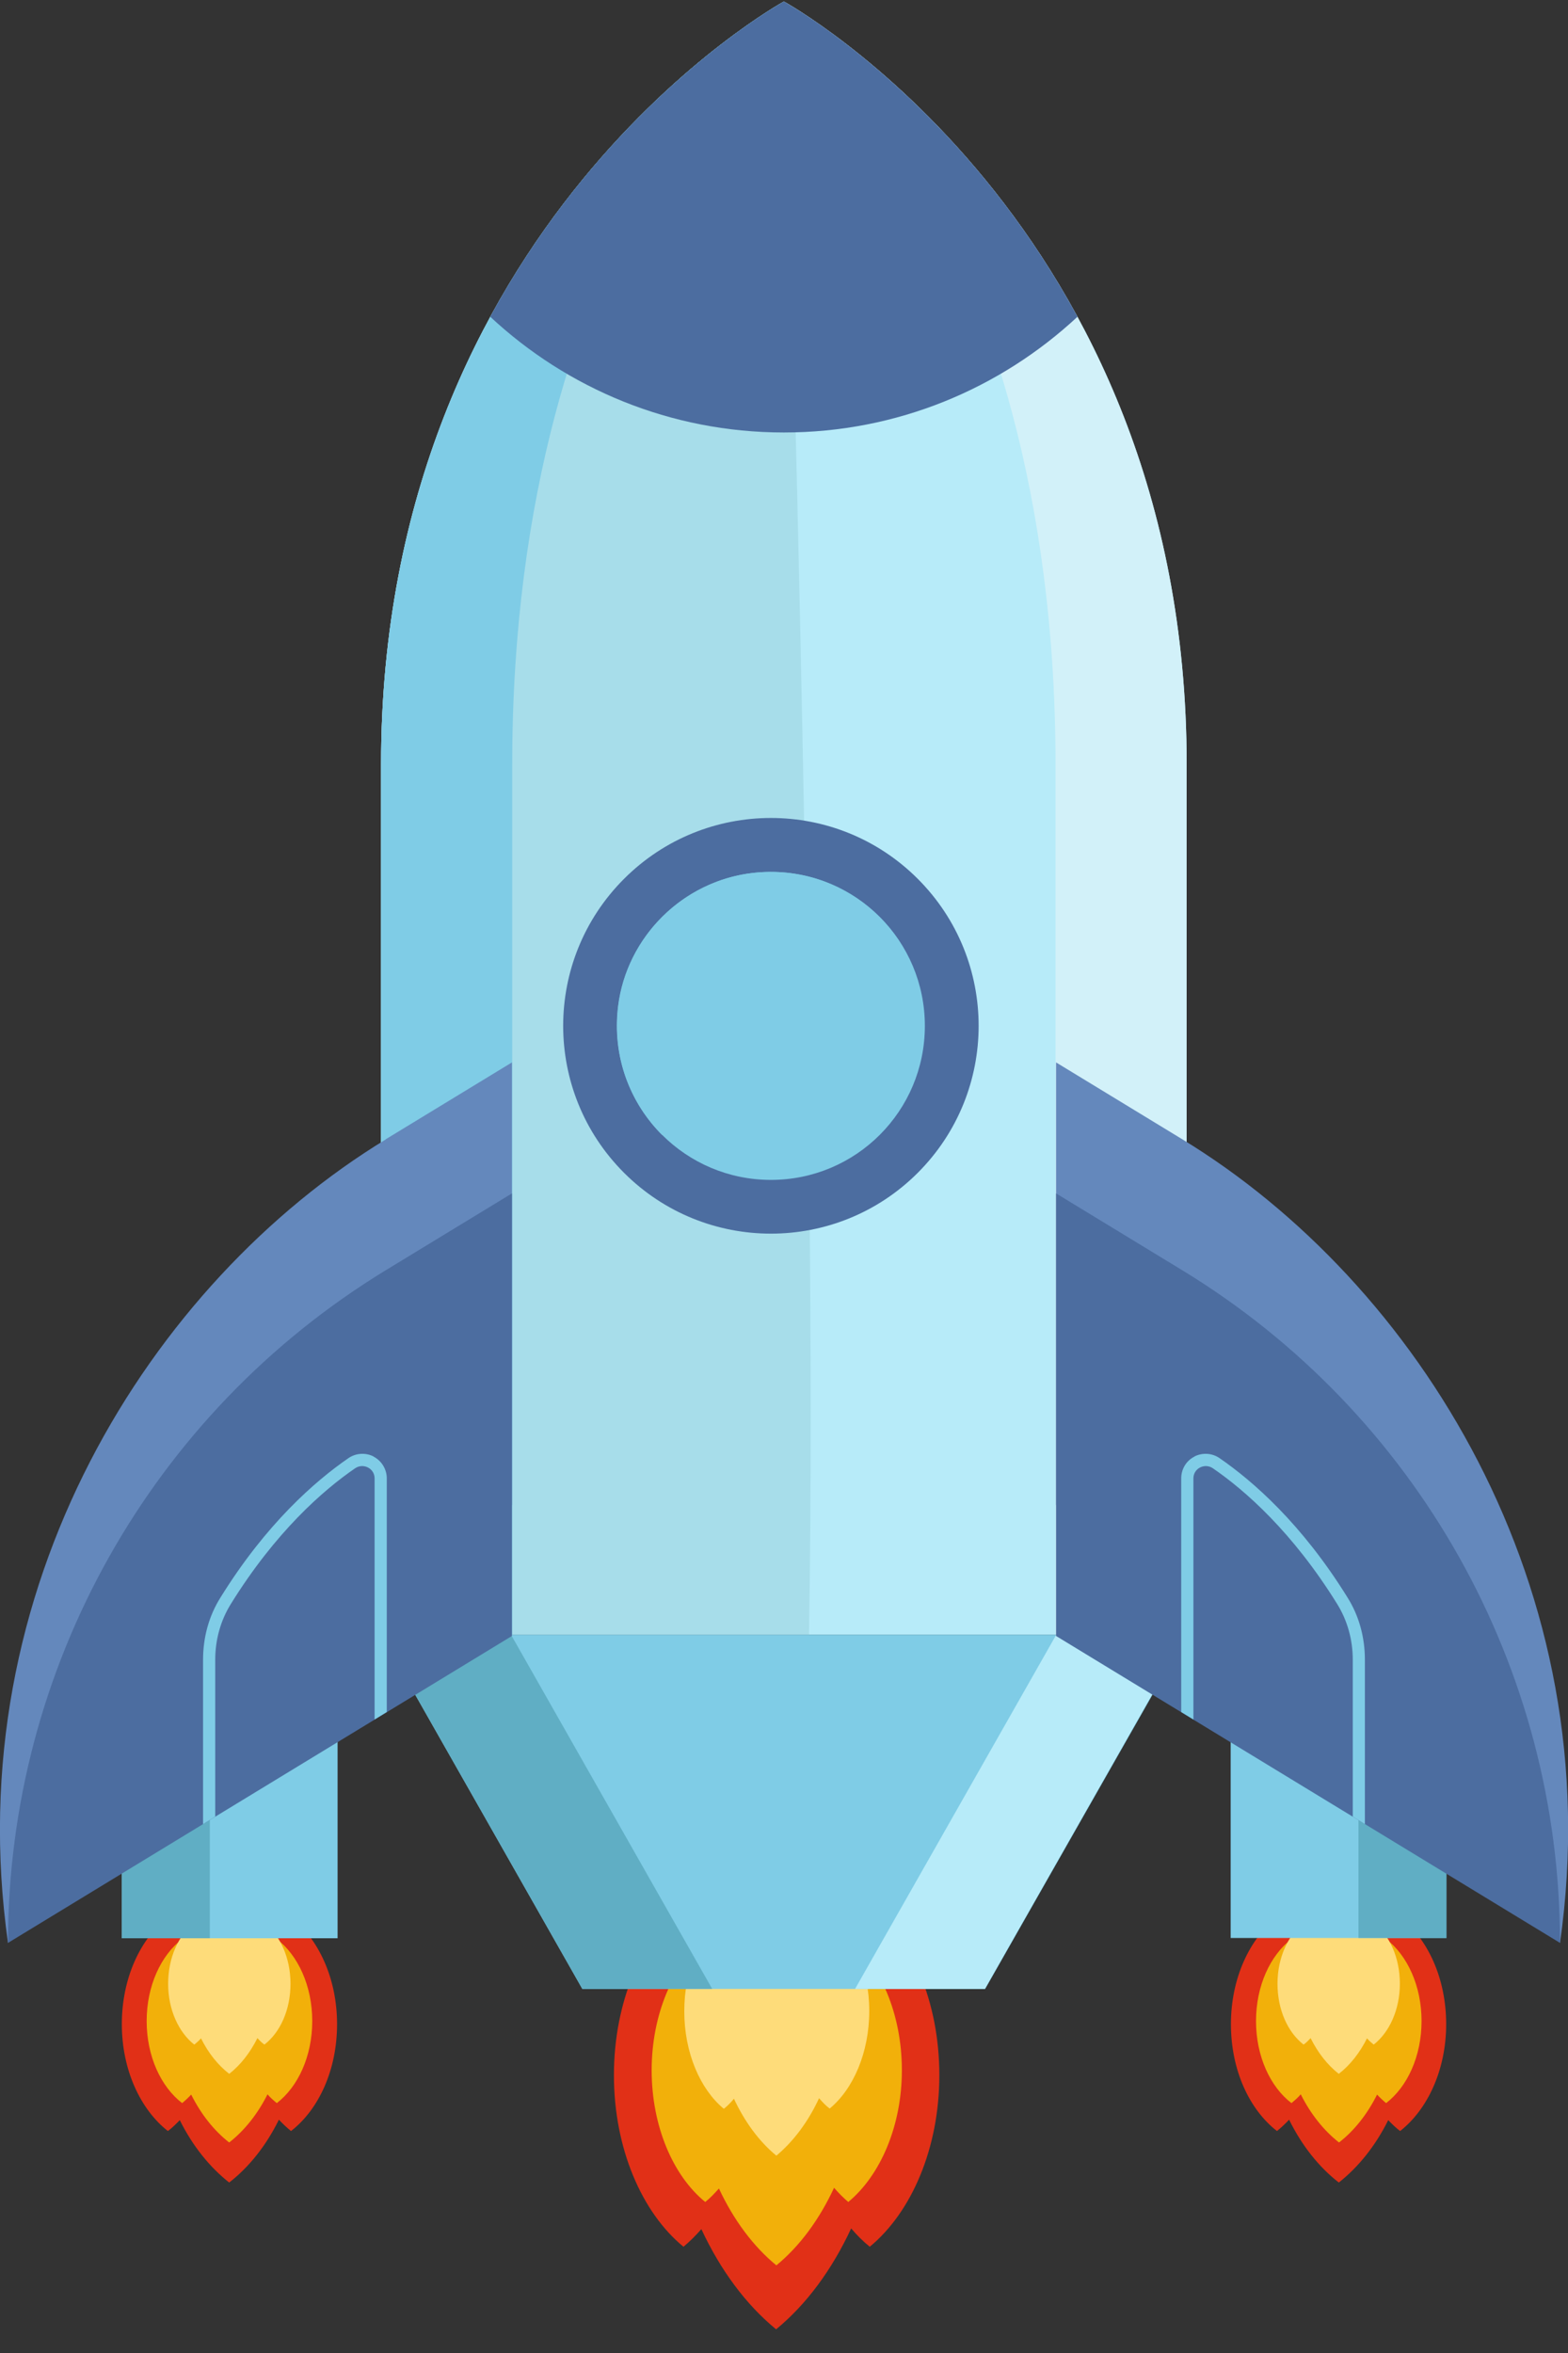 <svg width="30" height="45" viewBox="0 0 30 45" fill="none" xmlns="http://www.w3.org/2000/svg">
<rect x="0" y="0" width="30" height="45" fill="#333333" stroke="none"/>
<g clip-path="url(#clip0_742_352)">
<path d="M16.641 36.41C16.601 36.439 16.567 36.474 16.527 36.509C16.151 35.459 15.567 34.583 14.849 33.989C14.136 34.578 13.552 35.449 13.176 36.494C13.141 36.464 13.112 36.434 13.077 36.405C12.28 37.063 11.746 38.286 11.746 39.686C11.746 41.087 12.28 42.315 13.077 42.968C13.196 42.869 13.31 42.755 13.419 42.631C13.785 43.418 14.275 44.077 14.849 44.547C15.428 44.072 15.918 43.408 16.285 42.617C16.393 42.745 16.512 42.864 16.641 42.968C17.438 42.31 17.972 41.087 17.972 39.686C17.972 38.286 17.438 37.058 16.641 36.405V36.41Z" fill="#E13017"/>
<path d="M16.225 37.073C16.195 37.098 16.166 37.122 16.136 37.152C15.849 36.345 15.399 35.672 14.849 35.217C14.3 35.667 13.854 36.335 13.567 37.142C13.542 37.117 13.518 37.098 13.493 37.073C12.884 37.578 12.468 38.518 12.468 39.592C12.468 40.666 12.879 41.612 13.493 42.112C13.587 42.038 13.671 41.948 13.755 41.854C14.037 42.458 14.414 42.963 14.854 43.324C15.3 42.958 15.676 42.448 15.958 41.84C16.042 41.938 16.136 42.032 16.23 42.112C16.839 41.607 17.255 40.666 17.255 39.592C17.255 38.518 16.844 37.573 16.23 37.073H16.225Z" fill="#F2B00A"/>
<path d="M15.874 36.593C15.874 36.593 15.829 36.632 15.809 36.652C15.597 36.053 15.26 35.558 14.854 35.222C14.448 35.558 14.117 36.053 13.904 36.647C13.884 36.632 13.869 36.612 13.849 36.598C13.399 36.969 13.092 37.667 13.092 38.464C13.092 39.261 13.399 39.959 13.849 40.33C13.918 40.275 13.983 40.211 14.042 40.137C14.25 40.582 14.527 40.958 14.854 41.226C15.181 40.953 15.463 40.577 15.671 40.127C15.735 40.201 15.799 40.27 15.874 40.325C16.324 39.954 16.631 39.256 16.631 38.459C16.631 37.662 16.324 36.964 15.874 36.593Z" fill="#FEDC7A"/>
<path d="M14.998 0.029C14.998 0.029 7.291 4.251 7.291 14.621V31.262H22.704V14.621C22.704 4.251 14.998 0.029 14.998 0.029Z" fill="#B7EBF9"/>
<path d="M7.291 14.621V31.262H15.478C15.661 21.085 14.998 0.029 14.998 0.029C14.998 0.029 7.291 4.251 7.291 14.621Z" fill="#A7DDEA"/>
<path d="M14.998 0.029C14.998 0.029 7.291 4.251 7.291 14.621V31.262H9.8V14.621C9.8 4.251 14.998 0.029 14.998 0.029Z" fill="#7FCCE6"/>
<path d="M14.998 0.029C14.998 0.029 22.704 4.251 22.704 14.621V31.262H20.195V14.621C20.195 4.251 14.998 0.029 14.998 0.029Z" fill="#D2F1F9"/>
<g style="mix-blend-mode:color-burn">
<path d="M14.998 0.029C14.998 0.029 11.661 1.856 9.38 6.058C10.85 7.429 12.825 8.271 14.998 8.271C17.17 8.271 19.14 7.429 20.615 6.058C18.334 1.856 14.998 0.029 14.998 0.029Z" fill="#4C6DA0"/>
</g>
<path d="M17.56 22.429C19.112 20.877 19.112 18.36 17.56 16.808C16.008 15.255 13.491 15.255 11.939 16.808C10.387 18.36 10.387 20.877 11.939 22.429C13.491 23.981 16.008 23.981 17.56 22.429Z" fill="#4C6DA0"/>
<path d="M17.695 19.62C17.695 17.991 16.378 16.675 14.75 16.675C13.122 16.675 11.805 17.991 11.805 19.62C11.805 21.248 13.122 22.565 14.75 22.565C16.378 22.565 17.695 21.248 17.695 19.62Z" fill="#7FCCE6"/>
<g style="mix-blend-mode:color-burn">
<path d="M12.245 19.769C12.409 18.448 13.473 17.383 14.79 17.22C15.745 17.101 16.621 17.443 17.235 18.047C16.656 17.131 15.587 16.557 14.399 16.695C13.067 16.849 11.988 17.918 11.825 19.244C11.706 20.21 12.057 21.101 12.676 21.714C12.325 21.165 12.152 20.492 12.241 19.769H12.245Z" fill="#7FCCE6"/>
</g>
<path d="M18.848 38.038H11.142L7.291 31.262H22.704L18.848 38.038Z" fill="#7FCCE6"/>
<path d="M7.291 31.262L11.142 38.038H13.627L9.776 31.262H7.291Z" fill="#60AEC4"/>
<path d="M22.694 31.262L18.843 38.038H16.359L20.21 31.262H22.694Z" fill="#B7EBF9"/>
<path d="M5.573 36.662C5.549 36.682 5.524 36.702 5.499 36.726C5.247 36.073 4.861 35.528 4.385 35.162C3.915 35.528 3.529 36.068 3.277 36.721C3.257 36.702 3.232 36.682 3.212 36.667C2.683 37.078 2.331 37.835 2.331 38.711C2.331 39.587 2.688 40.344 3.212 40.755C3.292 40.696 3.366 40.622 3.44 40.547C3.683 41.037 4.009 41.443 4.385 41.74C4.767 41.443 5.093 41.032 5.336 40.538C5.41 40.617 5.489 40.691 5.568 40.755C6.098 40.344 6.449 39.587 6.449 38.711C6.449 37.835 6.093 37.078 5.568 36.667L5.573 36.662Z" fill="#E13017"/>
<path d="M5.301 37.078C5.301 37.078 5.261 37.108 5.242 37.128C5.049 36.623 4.752 36.207 4.385 35.925C4.024 36.207 3.727 36.623 3.534 37.123C3.519 37.108 3.499 37.093 3.485 37.083C3.079 37.395 2.806 37.979 2.806 38.652C2.806 39.325 3.079 39.909 3.485 40.221C3.544 40.172 3.603 40.117 3.658 40.058C3.846 40.434 4.093 40.746 4.385 40.974C4.677 40.746 4.93 40.429 5.118 40.053C5.172 40.117 5.237 40.172 5.296 40.221C5.702 39.909 5.974 39.325 5.974 38.652C5.974 37.979 5.702 37.395 5.296 37.083L5.301 37.078Z" fill="#F2B00A"/>
<path d="M5.064 36.775C5.064 36.775 5.034 36.8 5.019 36.81C4.875 36.439 4.658 36.127 4.385 35.919C4.118 36.127 3.895 36.434 3.757 36.805C3.747 36.795 3.732 36.785 3.717 36.775C3.415 37.008 3.217 37.438 3.217 37.938C3.217 38.438 3.42 38.869 3.717 39.102C3.762 39.067 3.806 39.027 3.846 38.983C3.984 39.26 4.168 39.493 4.385 39.661C4.603 39.493 4.786 39.255 4.925 38.978C4.965 39.022 5.009 39.067 5.059 39.102C5.361 38.869 5.558 38.438 5.558 37.938C5.558 37.438 5.356 37.008 5.059 36.775H5.064Z" fill="#FEDC7A"/>
<path d="M6.459 32.237H2.331V37.068H6.459V32.237Z" fill="#7FCCE6"/>
<path d="M4.014 32.237H2.331V37.068H4.014V32.237Z" fill="#60AEC4"/>
<path d="M7.385 21.788C2.896 24.521 -0.812 30.366 0.153 37.157L9.795 28.782V20.318L7.38 21.788H7.385Z" fill="#6488BC"/>
<path d="M0.153 37.157L9.795 31.287V22.823L7.38 24.293C2.896 27.026 0.153 31.901 0.153 37.157Z" fill="#4C6DA0"/>
<path d="M7.152 27.857C6.999 27.777 6.811 27.787 6.667 27.886C6.034 28.322 5.093 29.139 4.217 30.554C3.999 30.901 3.885 31.311 3.885 31.742V34.885L4.118 34.742V31.742C4.118 31.356 4.222 30.99 4.415 30.678C5.271 29.297 6.182 28.5 6.796 28.079C6.87 28.03 6.959 28.025 7.038 28.064C7.118 28.104 7.167 28.183 7.167 28.272V32.885L7.4 32.742V28.272C7.4 28.099 7.301 27.936 7.147 27.857H7.152Z" fill="#7FCCE6"/>
<path d="M24.427 36.662C24.451 36.682 24.476 36.702 24.501 36.726C24.753 36.073 25.139 35.528 25.615 35.162C26.085 35.528 26.471 36.068 26.723 36.721C26.743 36.702 26.768 36.682 26.788 36.667C27.317 37.078 27.669 37.835 27.669 38.711C27.669 39.587 27.312 40.344 26.788 40.755C26.709 40.696 26.634 40.622 26.56 40.547C26.317 41.037 25.991 41.443 25.615 41.74C25.233 41.443 24.907 41.032 24.664 40.538C24.59 40.617 24.511 40.691 24.432 40.755C23.902 40.344 23.551 39.587 23.551 38.711C23.551 37.835 23.907 37.078 24.432 36.667L24.427 36.662Z" fill="#E13017"/>
<path d="M24.704 37.078C24.704 37.078 24.744 37.108 24.763 37.128C24.956 36.623 25.253 36.207 25.619 35.925C25.981 36.207 26.278 36.623 26.471 37.123C26.486 37.108 26.506 37.093 26.52 37.083C26.926 37.395 27.198 37.979 27.198 38.652C27.198 39.325 26.926 39.909 26.52 40.221C26.461 40.172 26.402 40.117 26.347 40.058C26.159 40.434 25.912 40.746 25.619 40.974C25.328 40.746 25.075 40.429 24.887 40.053C24.832 40.117 24.768 40.172 24.709 40.221C24.303 39.909 24.031 39.325 24.031 38.652C24.031 37.979 24.303 37.395 24.709 37.083L24.704 37.078Z" fill="#F2B00A"/>
<path d="M24.936 36.775C24.936 36.775 24.966 36.8 24.981 36.81C25.125 36.439 25.342 36.127 25.615 35.919C25.882 36.127 26.105 36.434 26.243 36.805C26.253 36.795 26.268 36.785 26.283 36.775C26.585 37.008 26.783 37.438 26.783 37.938C26.783 38.438 26.58 38.869 26.283 39.102C26.238 39.067 26.194 39.027 26.154 38.983C26.015 39.26 25.832 39.493 25.615 39.661C25.397 39.493 25.214 39.255 25.075 38.978C25.035 39.022 24.991 39.067 24.941 39.102C24.64 38.869 24.442 38.438 24.442 37.938C24.442 37.438 24.645 37.008 24.941 36.775H24.936Z" fill="#FEDC7A"/>
<path d="M23.546 37.063H27.674V32.233H23.546V37.063Z" fill="#7FCCE6"/>
<path d="M25.991 37.063H27.674V32.233H25.991V37.063Z" fill="#60AEC4"/>
<path d="M22.62 21.788C27.109 24.521 30.817 30.366 29.847 37.157L20.205 28.782V20.318L22.62 21.788Z" fill="#6488BC"/>
<path d="M29.847 37.157L20.205 31.287V22.823L22.62 24.293C27.109 27.026 29.847 31.901 29.847 37.157Z" fill="#4C6DA0"/>
<path d="M22.848 27.857C23.001 27.777 23.189 27.787 23.333 27.886C23.966 28.322 24.907 29.139 25.783 30.554C26.001 30.901 26.114 31.311 26.114 31.742V34.885L25.882 34.742V31.742C25.882 31.356 25.778 30.99 25.585 30.678C24.729 29.297 23.818 28.5 23.204 28.079C23.13 28.03 23.041 28.025 22.962 28.064C22.882 28.104 22.833 28.183 22.833 28.272V32.885L22.6 32.742V28.272C22.6 28.099 22.694 27.936 22.853 27.857H22.848Z" fill="#7FCCE6"/>
</g>
<defs>
<clipPath id="clip0_742_352">
<rect width="30" height="44.527" fill="white" transform="translate(0 0.029)"/>
</clipPath>
</defs>
</svg>
